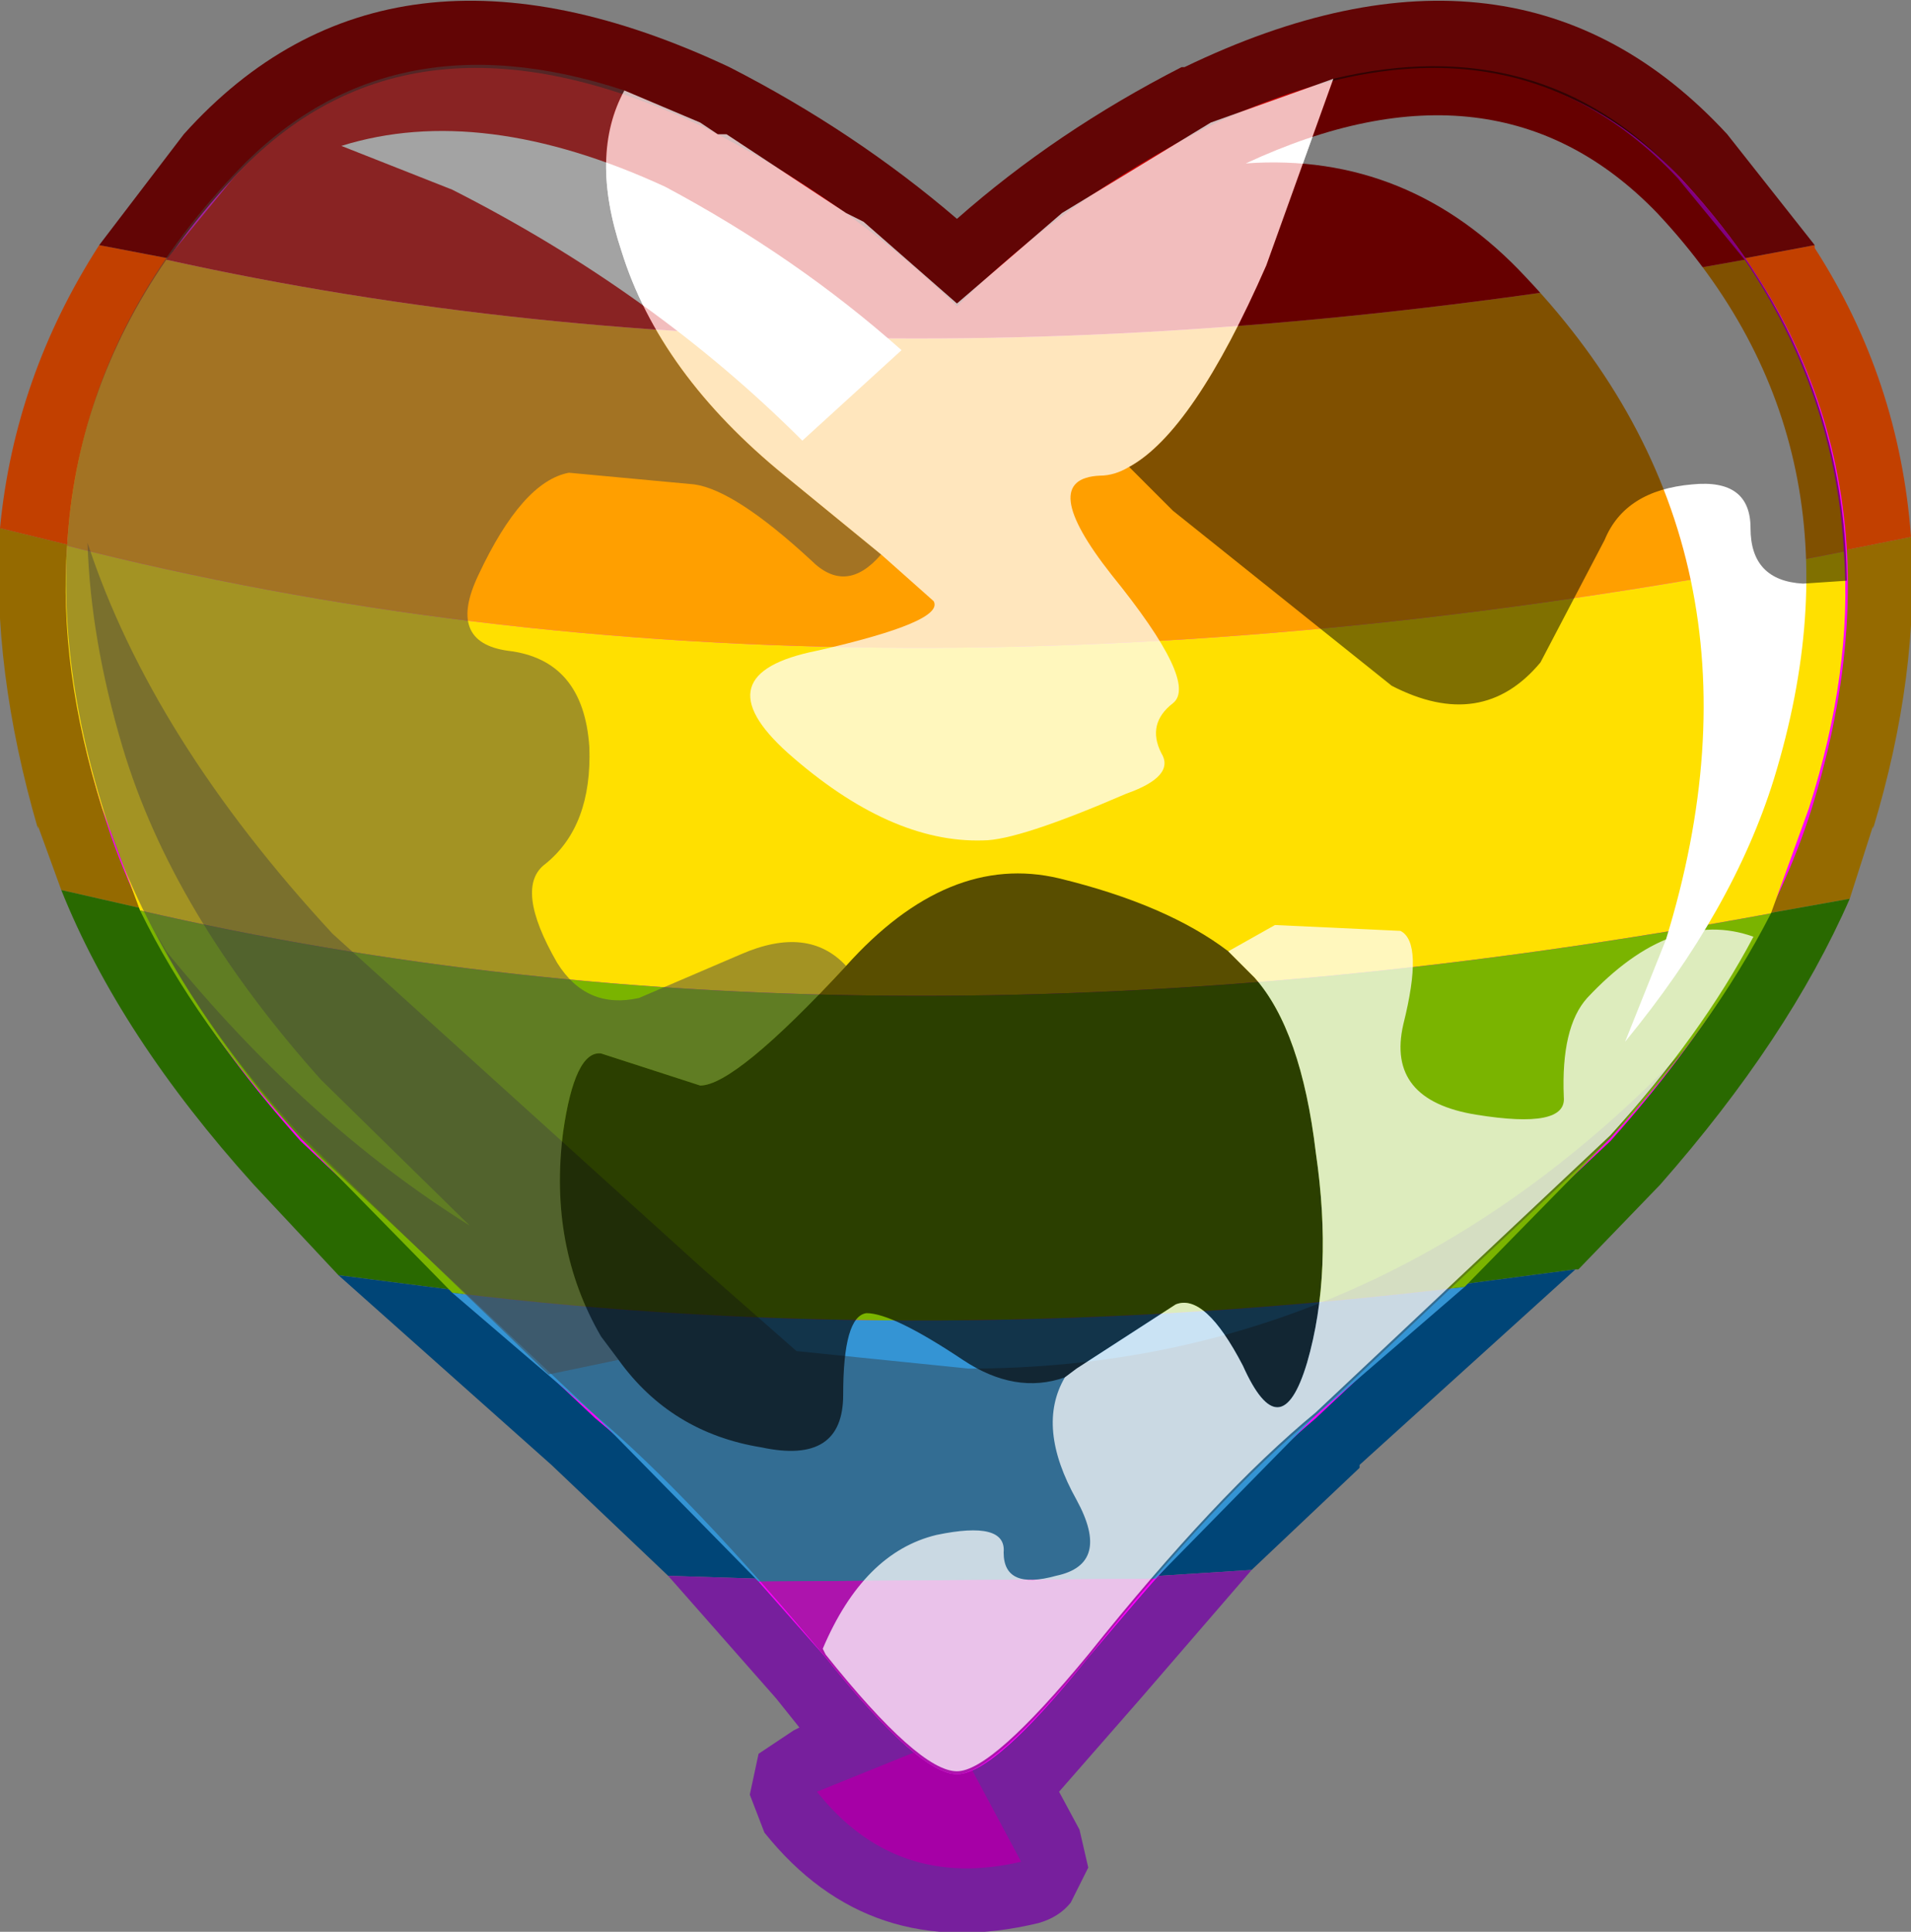 <?xml version="1.0" encoding="UTF-8" standalone="no"?>
<svg xmlns:xlink="http://www.w3.org/1999/xlink" height="33.1px" width="32.75px" xmlns="http://www.w3.org/2000/svg">
  <rect width="100%" height="100%" fill="#808080" stroke="none"/>
  <g transform="matrix(1.0, 0.0, 0.0, 1.0, 16.35, 16.55)">
    <path d="M-1.0 -10.75 L1.15 -10.75 0.85 -10.5 Q0.5 -10.15 0.05 -10.15 -0.4 -10.15 -0.7 -10.5 L-1.0 -10.75" fill="#ff9f00" fill-rule="evenodd" stroke="none"/>
    <path d="M-12.3 -11.9 L-11.55 -12.75 -11.5 -12.75 Q-9.0 -15.35 -4.8 -13.35 L-4.85 -13.35 Q-2.7 -12.3 -1.0 -10.75 L-10.95 -11.6 -12.3 -11.85 -12.3 -11.9" fill="#cc0000" fill-rule="evenodd" stroke="none"/>
    <path d="M1.15 -10.75 Q2.75 -12.35 4.9 -13.35 9.05 -15.35 11.6 -12.75 L12.35 -11.9 Q14.05 -9.65 14.15 -6.9 14.2 -5.1 13.6 -3.0 L12.55 -0.65 10.45 2.2 10.45 2.25 6.85 5.7 5.5 6.85 Q3.85 8.1 1.95 10.55 L1.45 11.15 0.1 12.65 0.05 12.6 -1.3 11.15 -1.35 11.1 -1.8 10.55 -5.45 6.85 -6.65 5.8 -10.35 2.25 -10.35 2.2 -12.45 -0.65 Q-13.2 -1.85 -13.55 -3.0 -14.15 -5.1 -14.1 -6.95 -13.95 -9.65 -12.3 -11.85 L-10.95 -11.6 -1.0 -10.75 -0.7 -10.5 Q-0.4 -10.15 0.05 -10.15 0.5 -10.15 0.85 -10.5 L1.15 -10.75" fill="#ff9f00" fill-rule="evenodd" stroke="none"/>
    <path d="M-14.1 -6.95 Q-14.15 -5.1 -13.55 -3.0 -13.2 -1.85 -12.45 -0.65 L-15.3 -1.3 -15.7 -2.4 -15.7 -2.35 Q-16.5 -5.1 -16.35 -7.5 L-14.1 -6.95 M12.55 -0.65 L13.6 -3.0 Q14.2 -5.1 14.15 -6.9 L16.4 -7.35 Q16.55 -5.0 15.75 -2.35 L15.75 -2.4 15.35 -1.15 12.55 -0.65" fill="#956a00" fill-rule="evenodd" stroke="none"/>
    <path d="M-12.45 -0.65 L-10.35 2.2 -10.35 2.25 -6.65 5.8 -10.55 5.3 -12.0 3.75 Q-14.3 1.2 -15.3 -1.3 L-12.45 -0.65 M6.85 5.7 L10.45 2.25 10.45 2.2 12.55 -0.65 15.35 -1.15 Q14.3 1.25 12.1 3.75 L10.7 5.2 10.65 5.2 6.85 5.7" fill="#296900" fill-rule="evenodd" stroke="none"/>
    <path d="M-6.65 5.8 L-5.45 6.85 -1.8 10.55 -4.9 10.45 -6.9 8.55 -10.55 5.3 -6.65 5.8 M1.95 10.55 Q3.85 8.1 5.5 6.85 L6.85 5.7 10.65 5.2 6.95 8.55 6.95 8.6 5.1 10.35 1.95 10.55" fill="#004577" fill-rule="evenodd" stroke="none"/>
    <path d="M-1.8 10.55 L-1.35 11.1 -1.3 11.15 0.05 12.6 0.1 12.65 1.45 11.15 1.95 10.55 5.1 10.35 3.2 12.55 1.8 14.15 2.15 14.8 2.3 15.45 2.0 16.05 Q1.8 16.3 1.45 16.4 -1.45 17.1 -3.25 14.85 L-3.5 14.2 -3.35 13.5 -2.75 13.1 -2.65 13.05 -3.05 12.55 -4.9 10.45 -1.8 10.55" fill="#771f9d" fill-rule="evenodd" stroke="none"/>
    <path d="M12.35 -11.9 L14.75 -12.35 14.75 -12.3 Q16.2 -10.05 16.4 -7.35 L14.15 -6.9 Q14.05 -9.65 12.35 -11.9 M-14.65 -12.35 L-12.3 -11.9 -12.3 -11.85 Q-13.95 -9.65 -14.1 -6.95 L-16.35 -7.5 Q-16.1 -10.1 -14.65 -12.35" fill="#c24000" fill-rule="evenodd" stroke="none"/>
    <path d="M12.35 -11.9 L11.6 -12.75 Q9.05 -15.35 4.9 -13.35 2.75 -12.35 1.15 -10.75 L-1.0 -10.75 Q-2.7 -12.3 -4.85 -13.35 L-4.8 -13.35 Q-9.0 -15.35 -11.5 -12.75 L-11.55 -12.75 -12.3 -11.9 -14.65 -12.35 -13.2 -14.25 Q-9.7 -18.15 -3.85 -15.4 -1.7 -14.3 0.05 -12.8 1.75 -14.3 3.9 -15.4 L3.95 -15.4 Q9.65 -18.15 13.25 -14.25 L14.75 -12.35 12.35 -11.9" fill="#620505" fill-rule="evenodd" stroke="none"/>
    <path d="M0.0 13.2 L1.15 15.35 Q-1.0 15.85 -2.35 14.15 L0.0 13.2" fill="#a600a6" fill-rule="evenodd" stroke="none"/>
    <path d="M12.45 -13.5 Q16.65 -9.0 14.7 -2.7 13.8 0.15 11.25 3.0 L6.2 7.75 Q4.55 9.15 2.3 11.85 0.7 13.85 0.05 13.85 -0.6 13.85 -2.2 11.85 -4.45 9.15 -6.15 7.75 L-11.2 3.0 Q-13.75 0.15 -14.6 -2.7 -16.55 -9.0 -12.35 -13.5 -9.3 -16.7 -4.35 -14.35 -1.85 -13.1 0.05 -11.25 1.9 -13.1 4.4 -14.35 9.4 -16.7 12.45 -13.5" fill="#ff00ff" fill-rule="evenodd" stroke="none"/>
    <path d="M-13.5 -12.1 L-12.35 -13.5 Q-9.35 -16.75 -4.35 -14.4 -1.85 -13.15 0.05 -11.3 1.9 -13.15 4.4 -14.4 9.35 -16.75 12.4 -13.5 L13.55 -12.1 Q-1.3 -9.4 -13.5 -12.1" fill="#cc0000" fill-rule="evenodd" stroke="none"/>
    <path d="M13.55 -12.1 Q15.1 -9.8 15.25 -7.1 -1.65 -3.75 -15.2 -7.2 -15.05 -9.85 -13.5 -12.1 -1.3 -9.4 13.55 -12.1" fill="#ff9f00" fill-rule="evenodd" stroke="none"/>
    <path d="M15.25 -7.1 Q15.4 -5.05 14.65 -2.7 L14.0 -0.9 Q-1.4 1.95 -13.95 -0.95 L-14.6 -2.7 Q-15.35 -5.1 -15.2 -7.2 -1.65 -3.75 15.25 -7.1" fill="#ffe000" fill-rule="evenodd" stroke="none"/>
    <path d="M8.75 5.5 L6.2 7.7 3.45 10.5 -3.35 10.55 -6.15 7.7 -8.6 5.6 Q-0.45 6.6 8.75 5.5" fill="#3494d4" fill-rule="evenodd" stroke="none"/>
    <path d="M3.45 10.5 L2.3 11.85 Q0.65 13.85 0.05 13.85 -0.6 13.85 -2.2 11.85 L-3.35 10.55 3.45 10.5" fill="#ff00ff" fill-rule="evenodd" stroke="none"/>
    <path d="M14.0 -0.9 Q13.0 1.05 11.25 2.95 L8.75 5.5 Q-0.45 6.6 -8.6 5.6 L-11.2 2.95 Q-13.0 1.0 -13.95 -0.95 -1.4 1.95 14.0 -0.9" fill="#7ab400" fill-rule="evenodd" stroke="none"/>
    <path d="M12.2 -0.45 Q14.25 -7.1 9.8 -11.8 7.8 -13.95 5.0 -13.75 9.3 -15.75 12.05 -12.9 15.8 -8.9 14.05 -3.2 13.35 -0.95 11.5 1.3 L12.2 -0.45" fill="#ffffff" fill-rule="evenodd" stroke="none"/>
    <path d="M-0.9 -10.55 L-2.6 -9.0 Q-5.15 -11.55 -8.6 -13.3 L-10.5 -14.05 Q-8.1 -14.8 -4.95 -13.35 -2.7 -12.15 -0.9 -10.55" fill="#ffffff" fill-rule="evenodd" stroke="none"/>
    <path d="M-13.5 -0.25 Q-11.1 2.7 -8.3 4.45 L-10.85 1.95 Q-13.4 -0.9 -14.25 -3.75 -14.8 -5.6 -14.85 -7.25 -13.75 -3.9 -10.65 -0.55 L-4.35 5.15 -2.7 6.6 0.25 6.9 Q7.3 6.9 12.5 1.45 L11.25 2.95 6.2 7.7 Q4.5 9.1 2.3 11.85 0.65 13.85 0.05 13.85 -0.6 13.85 -2.2 11.85 -4.5 9.1 -6.15 7.7 L-11.2 2.95 Q-12.8 1.15 -13.7 -0.6 L-13.5 -0.25" fill="#333333" fill-opacity="0.4" fill-rule="evenodd" stroke="none"/>
    <path d="M-5.65 -15.0 Q-6.25 -13.9 -5.7 -12.25 -5.05 -10.15 -2.9 -8.4 L-1.25 -7.05 Q-1.85 -6.35 -2.45 -6.95 -3.75 -8.15 -4.45 -8.25 L-6.6 -8.45 Q-7.4 -8.3 -8.15 -6.7 -8.7 -5.55 -7.65 -5.4 -6.35 -5.25 -6.25 -3.75 -6.2 -2.4 -7.0 -1.75 -7.55 -1.35 -6.8 -0.05 -6.3 0.75 -5.4 0.55 L-3.65 -0.2 Q-2.5 -0.7 -1.85 0.0 -3.75 2.05 -4.35 2.05 L-6.05 1.5 Q-6.5 1.45 -6.7 2.85 -6.95 4.8 -6.05 6.35 L-5.75 6.75 -6.95 7.0 -11.2 2.9 Q-13.75 0.1 -14.6 -2.75 -16.55 -9.1 -12.35 -13.55 -9.75 -16.35 -5.65 -15.0" fill="#484848" fill-opacity="0.498" fill-rule="evenodd" stroke="none"/>
    <path d="M1.9 7.05 Q1.05 7.35 0.15 6.75 -1.05 5.95 -1.5 5.95 -1.9 6.0 -1.9 7.35 -1.9 8.55 -3.3 8.25 -4.85 8.0 -5.75 6.75 L-6.05 6.35 Q-6.95 4.8 -6.7 2.85 -6.5 1.45 -6.05 1.5 L-4.35 2.05 Q-3.75 2.05 -1.85 0.0 -0.1 -1.95 1.8 -1.5 3.65 -1.05 4.7 -0.25 L5.15 0.2 Q5.95 1.1 6.2 3.2 6.5 5.25 6.05 6.8 5.6 8.3 4.95 6.85 4.3 5.6 3.8 5.8 L2.1 6.9 1.9 7.05" fill="#000000" fill-opacity="0.651" fill-rule="evenodd" stroke="none"/>
    <path d="M3.0 -8.55 Q4.1 -9.15 5.35 -12.0 L6.5 -15.2 Q10.05 -16.05 12.4 -13.55 15.25 -10.55 15.3 -6.6 L14.55 -6.55 Q13.65 -6.6 13.65 -7.5 13.65 -8.35 12.65 -8.25 11.5 -8.15 11.15 -7.3 L10.05 -5.2 Q9.05 -4.0 7.5 -4.8 L3.75 -7.8 3.0 -8.55" fill="#000000" fill-opacity="0.498" fill-rule="evenodd" stroke="none"/>
    <path d="M6.5 -15.2 L5.35 -12.0 Q4.1 -9.15 3.0 -8.55 2.75 -8.4 2.5 -8.4 1.4 -8.35 2.7 -6.7 4.2 -4.85 3.75 -4.5 3.3 -4.15 3.55 -3.65 3.8 -3.25 2.95 -2.95 1.1 -2.15 0.5 -2.15 -1.1 -2.1 -2.85 -3.65 -4.35 -5.0 -2.35 -5.4 -0.15 -5.9 -0.35 -6.25 L-1.25 -7.05 -2.9 -8.4 Q-5.05 -10.15 -5.7 -12.25 -6.25 -13.9 -5.65 -15.0 L-4.35 -14.45 -4.05 -14.25 -3.9 -14.25 -1.85 -12.9 -1.55 -12.75 0.05 -11.35 1.85 -12.9 4.4 -14.45 6.5 -15.2 M4.7 -0.25 L5.5 -0.7 7.65 -0.6 Q8.05 -0.4 7.7 1.0 7.4 2.3 8.95 2.55 10.5 2.8 10.45 2.25 10.4 1.05 10.85 0.55 12.3 -1.0 13.7 -0.5 12.8 1.2 11.25 2.9 L6.2 7.65 Q4.5 9.05 2.3 11.8 0.65 13.8 0.05 13.8 -0.6 13.8 -2.2 11.8 L-2.25 11.7 Q-1.55 10.05 -0.3 9.75 0.9 9.5 0.85 10.05 0.85 10.7 1.75 10.45 2.7 10.25 2.1 9.15 1.4 7.9 1.9 7.05 L2.1 6.9 3.8 5.8 Q4.3 5.6 4.95 6.85 5.6 8.3 6.05 6.8 6.5 5.25 6.2 3.2 5.95 1.1 5.15 0.2 L4.7 -0.25" fill="#ffffff" fill-opacity="0.741" fill-rule="evenodd" stroke="none"/>
  </g>
</svg>
